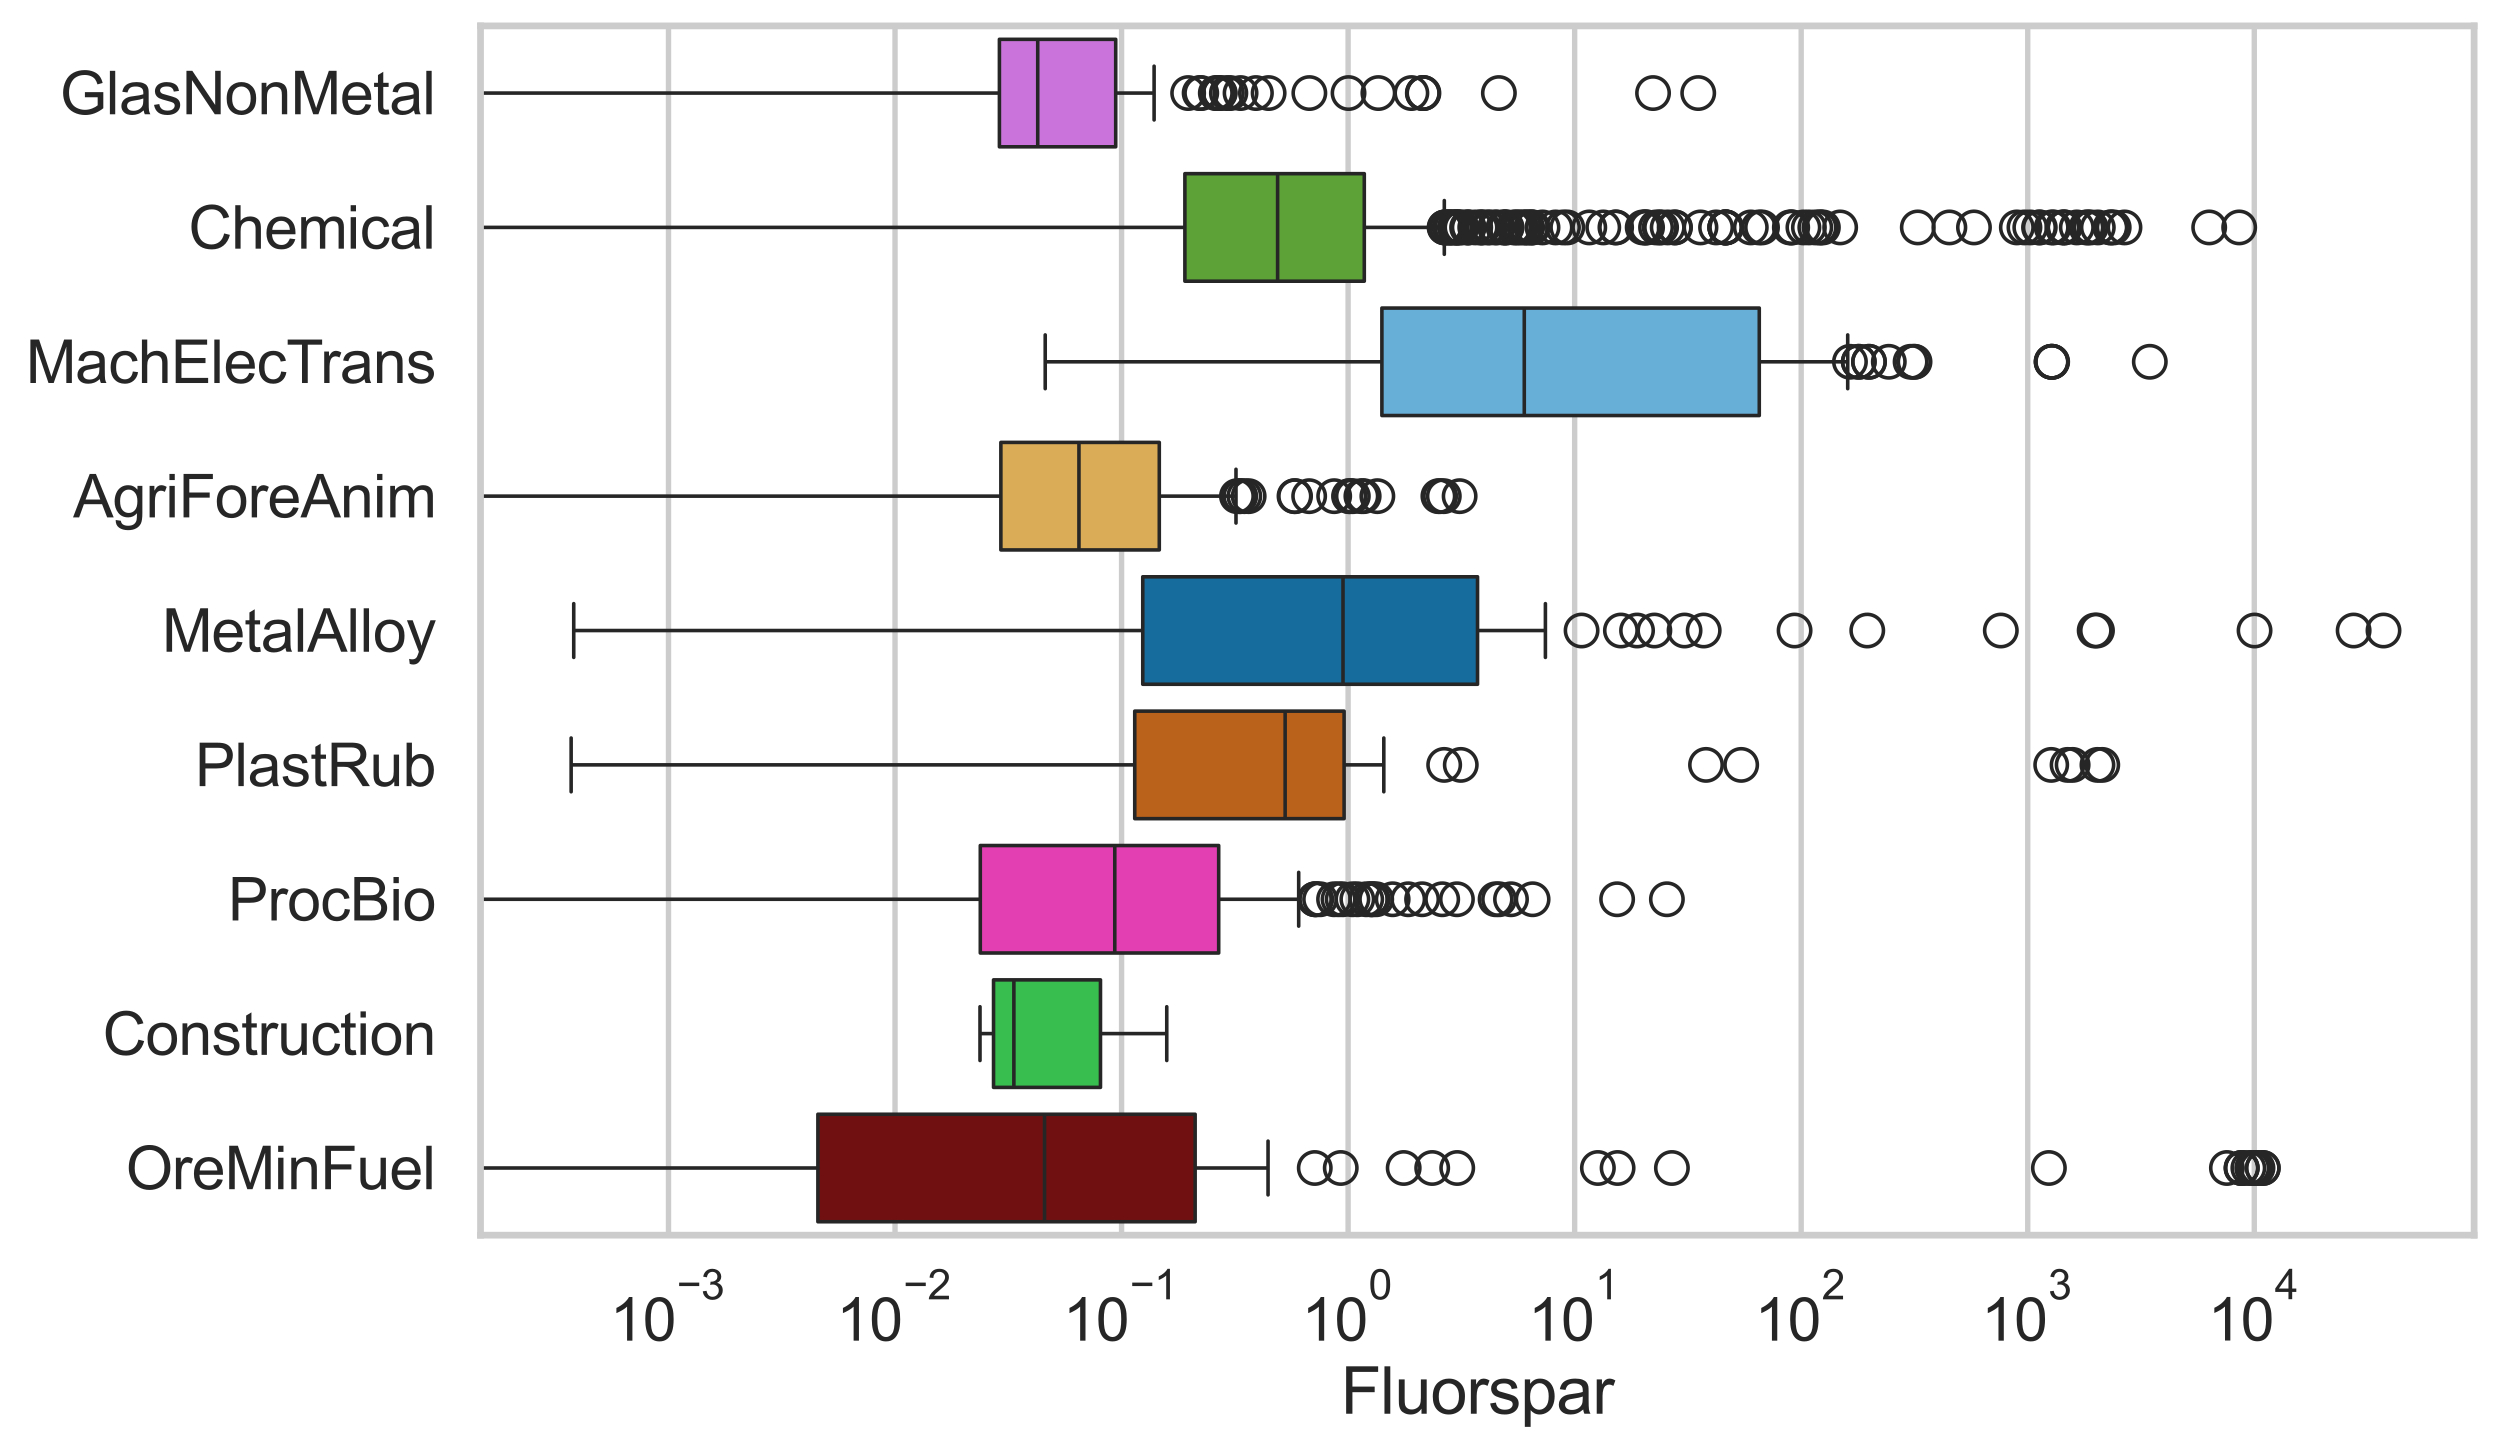 <?xml version="1.0" encoding="utf-8" standalone="no"?>
<!DOCTYPE svg PUBLIC "-//W3C//DTD SVG 1.1//EN"
  "http://www.w3.org/Graphics/SVG/1.1/DTD/svg11.dtd">
<svg xmlns:xlink="http://www.w3.org/1999/xlink" width="695.577pt" height="404.121pt" viewBox="0 0 695.577 404.121" xmlns="http://www.w3.org/2000/svg" version="1.1">
 <defs>
  <style type="text/css">*{stroke-linejoin: round; stroke-linecap: butt}</style>
 </defs>
 <g id="figure_1">
  <g id="patch_1">
   <path d="M 0 404.121 
L 695.577 404.121 
L 695.577 0 
L 0 0 
z
" style="fill: #ffffff"/>
  </g>
  <g id="axes_1">
   <g id="patch_2">
    <path d="M 133.697 343.665 
L 688.377 343.665 
L 688.377 7.2 
L 133.697 7.2 
z
" style="fill: #ffffff"/>
   </g>
   <g id="matplotlib.axis_1">
    <g id="xtick_1">
     <g id="line2d_1">
      <path d="M 185.996 343.665 
L 185.996 7.2 
" clip-path="url(#paa18fbabaf)" style="fill: none; stroke: #cccccc; stroke-width: 1.5; stroke-linecap: round"/>
     </g>
     <g id="text_1">
      <!-- $\mathdefault{10^{-3}}$ -->
      <g style="fill: #262626" transform="translate(169.661 373.18) scale(0.165 -0.165)">
       <defs>
        <path id="ArialMT-31" d="M 2384 0 
L 1822 0 
L 1822 3584 
Q 1619 3391 1289 3197 
Q 959 3003 697 2906 
L 697 3450 
Q 1169 3672 1522 3987 
Q 1875 4303 2022 4600 
L 2384 4600 
L 2384 0 
z
" transform="scale(0.016)"/>
        <path id="ArialMT-30" d="M 266 2259 
Q 266 3072 433 3567 
Q 600 4063 929 4331 
Q 1259 4600 1759 4600 
Q 2128 4600 2406 4451 
Q 2684 4303 2865 4023 
Q 3047 3744 3150 3342 
Q 3253 2941 3253 2259 
Q 3253 1453 3087 958 
Q 2922 463 2592 192 
Q 2263 -78 1759 -78 
Q 1097 -78 719 397 
Q 266 969 266 2259 
z
M 844 2259 
Q 844 1131 1108 757 
Q 1372 384 1759 384 
Q 2147 384 2411 759 
Q 2675 1134 2675 2259 
Q 2675 3391 2411 3762 
Q 2147 4134 1753 4134 
Q 1366 4134 1134 3806 
Q 844 3388 844 2259 
z
" transform="scale(0.016)"/>
        <path id="ArialMT-2212" d="M 3381 1997 
L 356 1997 
L 356 2522 
L 3381 2522 
L 3381 1997 
z
" transform="scale(0.016)"/>
        <path id="ArialMT-33" d="M 269 1209 
L 831 1284 
Q 928 806 1161 595 
Q 1394 384 1728 384 
Q 2125 384 2398 659 
Q 2672 934 2672 1341 
Q 2672 1728 2419 1979 
Q 2166 2231 1775 2231 
Q 1616 2231 1378 2169 
L 1441 2663 
Q 1497 2656 1531 2656 
Q 1891 2656 2178 2843 
Q 2466 3031 2466 3422 
Q 2466 3731 2256 3934 
Q 2047 4138 1716 4138 
Q 1388 4138 1169 3931 
Q 950 3725 888 3313 
L 325 3413 
Q 428 3978 793 4289 
Q 1159 4600 1703 4600 
Q 2078 4600 2393 4439 
Q 2709 4278 2876 4000 
Q 3044 3722 3044 3409 
Q 3044 3113 2884 2869 
Q 2725 2625 2413 2481 
Q 2819 2388 3044 2092 
Q 3269 1797 3269 1353 
Q 3269 753 2831 336 
Q 2394 -81 1725 -81 
Q 1122 -81 723 278 
Q 325 638 269 1209 
z
" transform="scale(0.016)"/>
       </defs>
       <use xlink:href="#ArialMT-31" transform="translate(0 0.994)"/>
       <use xlink:href="#ArialMT-30" transform="translate(55.615 0.994)"/>
       <use xlink:href="#ArialMT-2212" transform="translate(112.973 70.688) scale(0.7)"/>
       <use xlink:href="#ArialMT-33" transform="translate(153.852 70.688) scale(0.7)"/>
      </g>
     </g>
    </g>
    <g id="xtick_2">
     <g id="line2d_2">
      <path d="M 249.026 343.665 
L 249.026 7.2 
" clip-path="url(#paa18fbabaf)" style="fill: none; stroke: #cccccc; stroke-width: 1.5; stroke-linecap: round"/>
     </g>
     <g id="text_2">
      <!-- $\mathdefault{10^{-2}}$ -->
      <g style="fill: #262626" transform="translate(232.691 373.18) scale(0.165 -0.165)">
       <defs>
        <path id="ArialMT-32" d="M 3222 541 
L 3222 0 
L 194 0 
Q 188 203 259 391 
Q 375 700 629 1000 
Q 884 1300 1366 1694 
Q 2113 2306 2375 2664 
Q 2638 3022 2638 3341 
Q 2638 3675 2398 3904 
Q 2159 4134 1775 4134 
Q 1369 4134 1125 3890 
Q 881 3647 878 3216 
L 300 3275 
Q 359 3922 746 4261 
Q 1134 4600 1788 4600 
Q 2447 4600 2831 4234 
Q 3216 3869 3216 3328 
Q 3216 3053 3103 2787 
Q 2991 2522 2730 2228 
Q 2469 1934 1863 1422 
Q 1356 997 1212 845 
Q 1069 694 975 541 
L 3222 541 
z
" transform="scale(0.016)"/>
       </defs>
       <use xlink:href="#ArialMT-31" transform="translate(0 0.994)"/>
       <use xlink:href="#ArialMT-30" transform="translate(55.615 0.994)"/>
       <use xlink:href="#ArialMT-2212" transform="translate(112.973 70.688) scale(0.7)"/>
       <use xlink:href="#ArialMT-32" transform="translate(153.852 70.688) scale(0.7)"/>
      </g>
     </g>
    </g>
    <g id="xtick_3">
     <g id="line2d_3">
      <path d="M 312.056 343.665 
L 312.056 7.2 
" clip-path="url(#paa18fbabaf)" style="fill: none; stroke: #cccccc; stroke-width: 1.5; stroke-linecap: round"/>
     </g>
     <g id="text_3">
      <!-- $\mathdefault{10^{-1}}$ -->
      <g style="fill: #262626" transform="translate(295.721 373.18) scale(0.165 -0.165)">
       <use xlink:href="#ArialMT-31" transform="translate(0 0.994)"/>
       <use xlink:href="#ArialMT-30" transform="translate(55.615 0.994)"/>
       <use xlink:href="#ArialMT-2212" transform="translate(112.973 70.688) scale(0.7)"/>
       <use xlink:href="#ArialMT-31" transform="translate(153.852 70.688) scale(0.7)"/>
      </g>
     </g>
    </g>
    <g id="xtick_4">
     <g id="line2d_4">
      <path d="M 375.087 343.665 
L 375.087 7.2 
" clip-path="url(#paa18fbabaf)" style="fill: none; stroke: #cccccc; stroke-width: 1.5; stroke-linecap: round"/>
     </g>
     <g id="text_4">
      <!-- $\mathdefault{10^{0}}$ -->
      <g style="fill: #262626" transform="translate(362.134 373.18) scale(0.165 -0.165)">
       <use xlink:href="#ArialMT-31" transform="translate(0 0.994)"/>
       <use xlink:href="#ArialMT-30" transform="translate(55.615 0.994)"/>
       <use xlink:href="#ArialMT-30" transform="translate(112.973 70.688) scale(0.7)"/>
      </g>
     </g>
    </g>
    <g id="xtick_5">
     <g id="line2d_5">
      <path d="M 438.117 343.665 
L 438.117 7.2 
" clip-path="url(#paa18fbabaf)" style="fill: none; stroke: #cccccc; stroke-width: 1.5; stroke-linecap: round"/>
     </g>
     <g id="text_5">
      <!-- $\mathdefault{10^{1}}$ -->
      <g style="fill: #262626" transform="translate(425.165 373.18) scale(0.165 -0.165)">
       <use xlink:href="#ArialMT-31" transform="translate(0 0.994)"/>
       <use xlink:href="#ArialMT-30" transform="translate(55.615 0.994)"/>
       <use xlink:href="#ArialMT-31" transform="translate(112.973 70.688) scale(0.7)"/>
      </g>
     </g>
    </g>
    <g id="xtick_6">
     <g id="line2d_6">
      <path d="M 501.148 343.665 
L 501.148 7.2 
" clip-path="url(#paa18fbabaf)" style="fill: none; stroke: #cccccc; stroke-width: 1.5; stroke-linecap: round"/>
     </g>
     <g id="text_6">
      <!-- $\mathdefault{10^{2}}$ -->
      <g style="fill: #262626" transform="translate(488.195 373.18) scale(0.165 -0.165)">
       <use xlink:href="#ArialMT-31" transform="translate(0 0.994)"/>
       <use xlink:href="#ArialMT-30" transform="translate(55.615 0.994)"/>
       <use xlink:href="#ArialMT-32" transform="translate(112.973 70.688) scale(0.7)"/>
      </g>
     </g>
    </g>
    <g id="xtick_7">
     <g id="line2d_7">
      <path d="M 564.178 343.665 
L 564.178 7.2 
" clip-path="url(#paa18fbabaf)" style="fill: none; stroke: #cccccc; stroke-width: 1.5; stroke-linecap: round"/>
     </g>
     <g id="text_7">
      <!-- $\mathdefault{10^{3}}$ -->
      <g style="fill: #262626" transform="translate(551.226 373.18) scale(0.165 -0.165)">
       <use xlink:href="#ArialMT-31" transform="translate(0 0.994)"/>
       <use xlink:href="#ArialMT-30" transform="translate(55.615 0.994)"/>
       <use xlink:href="#ArialMT-33" transform="translate(112.973 70.688) scale(0.7)"/>
      </g>
     </g>
    </g>
    <g id="xtick_8">
     <g id="line2d_8">
      <path d="M 627.209 343.665 
L 627.209 7.2 
" clip-path="url(#paa18fbabaf)" style="fill: none; stroke: #cccccc; stroke-width: 1.5; stroke-linecap: round"/>
     </g>
     <g id="text_8">
      <!-- $\mathdefault{10^{4}}$ -->
      <g style="fill: #262626" transform="translate(614.256 373.015) scale(0.165 -0.165)">
       <defs>
        <path id="ArialMT-34" d="M 2069 0 
L 2069 1097 
L 81 1097 
L 81 1613 
L 2172 4581 
L 2631 4581 
L 2631 1613 
L 3250 1613 
L 3250 1097 
L 2631 1097 
L 2631 0 
L 2069 0 
z
M 2069 1613 
L 2069 3678 
L 634 1613 
L 2069 1613 
z
" transform="scale(0.016)"/>
       </defs>
       <use xlink:href="#ArialMT-31" transform="translate(0 0.202)"/>
       <use xlink:href="#ArialMT-30" transform="translate(55.615 0.202)"/>
       <use xlink:href="#ArialMT-34" transform="translate(112.973 69.895) scale(0.7)"/>
      </g>
     </g>
    </g>
    <g id="xtick_9"/>
    <g id="xtick_10"/>
    <g id="xtick_11"/>
    <g id="xtick_12"/>
    <g id="xtick_13"/>
    <g id="xtick_14"/>
    <g id="xtick_15"/>
    <g id="xtick_16"/>
    <g id="xtick_17"/>
    <g id="xtick_18"/>
    <g id="xtick_19"/>
    <g id="xtick_20"/>
    <g id="xtick_21"/>
    <g id="xtick_22"/>
    <g id="xtick_23"/>
    <g id="xtick_24"/>
    <g id="xtick_25"/>
    <g id="xtick_26"/>
    <g id="xtick_27"/>
    <g id="xtick_28"/>
    <g id="xtick_29"/>
    <g id="xtick_30"/>
    <g id="xtick_31"/>
    <g id="xtick_32"/>
    <g id="xtick_33"/>
    <g id="xtick_34"/>
    <g id="xtick_35"/>
    <g id="xtick_36"/>
    <g id="xtick_37"/>
    <g id="xtick_38"/>
    <g id="xtick_39"/>
    <g id="xtick_40"/>
    <g id="xtick_41"/>
    <g id="xtick_42"/>
    <g id="xtick_43"/>
    <g id="xtick_44"/>
    <g id="xtick_45"/>
    <g id="xtick_46"/>
    <g id="xtick_47"/>
    <g id="xtick_48"/>
    <g id="xtick_49"/>
    <g id="xtick_50"/>
    <g id="xtick_51"/>
    <g id="xtick_52"/>
    <g id="xtick_53"/>
    <g id="xtick_54"/>
    <g id="xtick_55"/>
    <g id="xtick_56"/>
    <g id="xtick_57"/>
    <g id="xtick_58"/>
    <g id="xtick_59"/>
    <g id="xtick_60"/>
    <g id="xtick_61"/>
    <g id="xtick_62"/>
    <g id="xtick_63"/>
    <g id="xtick_64"/>
    <g id="xtick_65"/>
    <g id="xtick_66"/>
    <g id="xtick_67"/>
    <g id="xtick_68"/>
    <g id="xtick_69"/>
    <g id="xtick_70"/>
    <g id="xtick_71"/>
    <g id="xtick_72"/>
    <g id="xtick_73"/>
    <g id="xtick_74"/>
    <g id="xtick_75"/>
    <g id="xtick_76"/>
    <g id="xtick_77"/>
    <g id="xtick_78"/>
    <g id="xtick_79"/>
    <g id="xtick_80"/>
    <g id="text_9">
     <!-- Fluorspar -->
     <g style="fill: #262626" transform="translate(373.027 393.344) scale(0.18 -0.18)">
      <defs>
       <path id="ArialMT-46" d="M 525 0 
L 525 4581 
L 3616 4581 
L 3616 4041 
L 1131 4041 
L 1131 2622 
L 3281 2622 
L 3281 2081 
L 1131 2081 
L 1131 0 
L 525 0 
z
" transform="scale(0.016)"/>
       <path id="ArialMT-6c" d="M 409 0 
L 409 4581 
L 972 4581 
L 972 0 
L 409 0 
z
" transform="scale(0.016)"/>
       <path id="ArialMT-75" d="M 2597 0 
L 2597 488 
Q 2209 -75 1544 -75 
Q 1250 -75 995 37 
Q 741 150 617 320 
Q 494 491 444 738 
Q 409 903 409 1263 
L 409 3319 
L 972 3319 
L 972 1478 
Q 972 1038 1006 884 
Q 1059 663 1231 536 
Q 1403 409 1656 409 
Q 1909 409 2131 539 
Q 2353 669 2445 892 
Q 2538 1116 2538 1541 
L 2538 3319 
L 3100 3319 
L 3100 0 
L 2597 0 
z
" transform="scale(0.016)"/>
       <path id="ArialMT-6f" d="M 213 1659 
Q 213 2581 725 3025 
Q 1153 3394 1769 3394 
Q 2453 3394 2887 2945 
Q 3322 2497 3322 1706 
Q 3322 1066 3130 698 
Q 2938 331 2570 128 
Q 2203 -75 1769 -75 
Q 1072 -75 642 372 
Q 213 819 213 1659 
z
M 791 1659 
Q 791 1022 1069 705 
Q 1347 388 1769 388 
Q 2188 388 2466 706 
Q 2744 1025 2744 1678 
Q 2744 2294 2464 2611 
Q 2184 2928 1769 2928 
Q 1347 2928 1069 2612 
Q 791 2297 791 1659 
z
" transform="scale(0.016)"/>
       <path id="ArialMT-72" d="M 416 0 
L 416 3319 
L 922 3319 
L 922 2816 
Q 1116 3169 1280 3281 
Q 1444 3394 1641 3394 
Q 1925 3394 2219 3213 
L 2025 2691 
Q 1819 2813 1613 2813 
Q 1428 2813 1281 2702 
Q 1134 2591 1072 2394 
Q 978 2094 978 1738 
L 978 0 
L 416 0 
z
" transform="scale(0.016)"/>
       <path id="ArialMT-73" d="M 197 991 
L 753 1078 
Q 800 744 1014 566 
Q 1228 388 1613 388 
Q 2000 388 2187 545 
Q 2375 703 2375 916 
Q 2375 1106 2209 1216 
Q 2094 1291 1634 1406 
Q 1016 1563 777 1677 
Q 538 1791 414 1992 
Q 291 2194 291 2438 
Q 291 2659 392 2848 
Q 494 3038 669 3163 
Q 800 3259 1026 3326 
Q 1253 3394 1513 3394 
Q 1903 3394 2198 3281 
Q 2494 3169 2634 2976 
Q 2775 2784 2828 2463 
L 2278 2388 
Q 2241 2644 2061 2787 
Q 1881 2931 1553 2931 
Q 1166 2931 1000 2803 
Q 834 2675 834 2503 
Q 834 2394 903 2306 
Q 972 2216 1119 2156 
Q 1203 2125 1616 2013 
Q 2213 1853 2448 1751 
Q 2684 1650 2818 1456 
Q 2953 1263 2953 975 
Q 2953 694 2789 445 
Q 2625 197 2315 61 
Q 2006 -75 1616 -75 
Q 969 -75 630 194 
Q 291 463 197 991 
z
" transform="scale(0.016)"/>
       <path id="ArialMT-70" d="M 422 -1272 
L 422 3319 
L 934 3319 
L 934 2888 
Q 1116 3141 1344 3267 
Q 1572 3394 1897 3394 
Q 2322 3394 2647 3175 
Q 2972 2956 3137 2557 
Q 3303 2159 3303 1684 
Q 3303 1175 3120 767 
Q 2938 359 2589 142 
Q 2241 -75 1856 -75 
Q 1575 -75 1351 44 
Q 1128 163 984 344 
L 984 -1272 
L 422 -1272 
z
M 931 1641 
Q 931 1000 1190 694 
Q 1450 388 1819 388 
Q 2194 388 2461 705 
Q 2728 1022 2728 1688 
Q 2728 2322 2467 2637 
Q 2206 2953 1844 2953 
Q 1484 2953 1207 2617 
Q 931 2281 931 1641 
z
" transform="scale(0.016)"/>
       <path id="ArialMT-61" d="M 2588 409 
Q 2275 144 1986 34 
Q 1697 -75 1366 -75 
Q 819 -75 525 192 
Q 231 459 231 875 
Q 231 1119 342 1320 
Q 453 1522 633 1644 
Q 813 1766 1038 1828 
Q 1203 1872 1538 1913 
Q 2219 1994 2541 2106 
Q 2544 2222 2544 2253 
Q 2544 2597 2384 2738 
Q 2169 2928 1744 2928 
Q 1347 2928 1158 2789 
Q 969 2650 878 2297 
L 328 2372 
Q 403 2725 575 2942 
Q 747 3159 1072 3276 
Q 1397 3394 1825 3394 
Q 2250 3394 2515 3294 
Q 2781 3194 2906 3042 
Q 3031 2891 3081 2659 
Q 3109 2516 3109 2141 
L 3109 1391 
Q 3109 606 3145 398 
Q 3181 191 3288 0 
L 2700 0 
Q 2613 175 2588 409 
z
M 2541 1666 
Q 2234 1541 1622 1453 
Q 1275 1403 1131 1340 
Q 988 1278 909 1158 
Q 831 1038 831 891 
Q 831 666 1001 516 
Q 1172 366 1500 366 
Q 1825 366 2078 508 
Q 2331 650 2450 897 
Q 2541 1088 2541 1459 
L 2541 1666 
z
" transform="scale(0.016)"/>
      </defs>
      <use xlink:href="#ArialMT-46"/>
      <use xlink:href="#ArialMT-6c" transform="translate(61.084 0)"/>
      <use xlink:href="#ArialMT-75" transform="translate(83.301 0)"/>
      <use xlink:href="#ArialMT-6f" transform="translate(138.916 0)"/>
      <use xlink:href="#ArialMT-72" transform="translate(194.531 0)"/>
      <use xlink:href="#ArialMT-73" transform="translate(227.832 0)"/>
      <use xlink:href="#ArialMT-70" transform="translate(277.832 0)"/>
      <use xlink:href="#ArialMT-61" transform="translate(333.447 0)"/>
      <use xlink:href="#ArialMT-72" transform="translate(389.062 0)"/>
     </g>
    </g>
   </g>
   <g id="matplotlib.axis_2">
    <g id="ytick_1">
     <g id="text_10">
      <!-- GlasNonMetal -->
      <g style="fill: #262626" transform="translate(16.659 31.798) scale(0.165 -0.165)">
       <defs>
        <path id="ArialMT-47" d="M 2638 1797 
L 2638 2334 
L 4578 2338 
L 4578 638 
Q 4131 281 3656 101 
Q 3181 -78 2681 -78 
Q 2006 -78 1454 211 
Q 903 500 622 1047 
Q 341 1594 341 2269 
Q 341 2938 620 3517 
Q 900 4097 1425 4378 
Q 1950 4659 2634 4659 
Q 3131 4659 3532 4498 
Q 3934 4338 4162 4050 
Q 4391 3763 4509 3300 
L 3963 3150 
Q 3859 3500 3706 3700 
Q 3553 3900 3268 4020 
Q 2984 4141 2638 4141 
Q 2222 4141 1919 4014 
Q 1616 3888 1430 3681 
Q 1244 3475 1141 3228 
Q 966 2803 966 2306 
Q 966 1694 1177 1281 
Q 1388 869 1791 669 
Q 2194 469 2647 469 
Q 3041 469 3416 620 
Q 3791 772 3984 944 
L 3984 1797 
L 2638 1797 
z
" transform="scale(0.016)"/>
        <path id="ArialMT-4e" d="M 488 0 
L 488 4581 
L 1109 4581 
L 3516 984 
L 3516 4581 
L 4097 4581 
L 4097 0 
L 3475 0 
L 1069 3600 
L 1069 0 
L 488 0 
z
" transform="scale(0.016)"/>
        <path id="ArialMT-6e" d="M 422 0 
L 422 3319 
L 928 3319 
L 928 2847 
Q 1294 3394 1984 3394 
Q 2284 3394 2536 3286 
Q 2788 3178 2913 3003 
Q 3038 2828 3088 2588 
Q 3119 2431 3119 2041 
L 3119 0 
L 2556 0 
L 2556 2019 
Q 2556 2363 2490 2533 
Q 2425 2703 2258 2804 
Q 2091 2906 1866 2906 
Q 1506 2906 1245 2678 
Q 984 2450 984 1813 
L 984 0 
L 422 0 
z
" transform="scale(0.016)"/>
        <path id="ArialMT-4d" d="M 475 0 
L 475 4581 
L 1388 4581 
L 2472 1338 
Q 2622 884 2691 659 
Q 2769 909 2934 1394 
L 4031 4581 
L 4847 4581 
L 4847 0 
L 4263 0 
L 4263 3834 
L 2931 0 
L 2384 0 
L 1059 3900 
L 1059 0 
L 475 0 
z
" transform="scale(0.016)"/>
        <path id="ArialMT-65" d="M 2694 1069 
L 3275 997 
Q 3138 488 2766 206 
Q 2394 -75 1816 -75 
Q 1088 -75 661 373 
Q 234 822 234 1631 
Q 234 2469 665 2931 
Q 1097 3394 1784 3394 
Q 2450 3394 2872 2941 
Q 3294 2488 3294 1666 
Q 3294 1616 3291 1516 
L 816 1516 
Q 847 969 1125 678 
Q 1403 388 1819 388 
Q 2128 388 2347 550 
Q 2566 713 2694 1069 
z
M 847 1978 
L 2700 1978 
Q 2663 2397 2488 2606 
Q 2219 2931 1791 2931 
Q 1403 2931 1139 2672 
Q 875 2413 847 1978 
z
" transform="scale(0.016)"/>
        <path id="ArialMT-74" d="M 1650 503 
L 1731 6 
Q 1494 -44 1306 -44 
Q 1000 -44 831 53 
Q 663 150 594 308 
Q 525 466 525 972 
L 525 2881 
L 113 2881 
L 113 3319 
L 525 3319 
L 525 4141 
L 1084 4478 
L 1084 3319 
L 1650 3319 
L 1650 2881 
L 1084 2881 
L 1084 941 
Q 1084 700 1114 631 
Q 1144 563 1211 522 
Q 1278 481 1403 481 
Q 1497 481 1650 503 
z
" transform="scale(0.016)"/>
       </defs>
       <use xlink:href="#ArialMT-47"/>
       <use xlink:href="#ArialMT-6c" transform="translate(77.783 0)"/>
       <use xlink:href="#ArialMT-61" transform="translate(100 0)"/>
       <use xlink:href="#ArialMT-73" transform="translate(155.615 0)"/>
       <use xlink:href="#ArialMT-4e" transform="translate(205.615 0)"/>
       <use xlink:href="#ArialMT-6f" transform="translate(277.832 0)"/>
       <use xlink:href="#ArialMT-6e" transform="translate(333.447 0)"/>
       <use xlink:href="#ArialMT-4d" transform="translate(389.062 0)"/>
       <use xlink:href="#ArialMT-65" transform="translate(472.363 0)"/>
       <use xlink:href="#ArialMT-74" transform="translate(527.979 0)"/>
       <use xlink:href="#ArialMT-61" transform="translate(555.762 0)"/>
       <use xlink:href="#ArialMT-6c" transform="translate(611.377 0)"/>
      </g>
     </g>
    </g>
    <g id="ytick_2">
     <g id="text_11">
      <!-- Chemical -->
      <g style="fill: #262626" transform="translate(52.428 69.183) scale(0.165 -0.165)">
       <defs>
        <path id="ArialMT-43" d="M 3763 1606 
L 4369 1453 
Q 4178 706 3683 314 
Q 3188 -78 2472 -78 
Q 1731 -78 1267 223 
Q 803 525 561 1097 
Q 319 1669 319 2325 
Q 319 3041 592 3573 
Q 866 4106 1370 4382 
Q 1875 4659 2481 4659 
Q 3169 4659 3637 4309 
Q 4106 3959 4291 3325 
L 3694 3184 
Q 3534 3684 3231 3912 
Q 2928 4141 2469 4141 
Q 1941 4141 1586 3887 
Q 1231 3634 1087 3207 
Q 944 2781 944 2328 
Q 944 1744 1114 1308 
Q 1284 872 1643 656 
Q 2003 441 2422 441 
Q 2931 441 3284 734 
Q 3638 1028 3763 1606 
z
" transform="scale(0.016)"/>
        <path id="ArialMT-68" d="M 422 0 
L 422 4581 
L 984 4581 
L 984 2938 
Q 1378 3394 1978 3394 
Q 2347 3394 2619 3248 
Q 2891 3103 3008 2847 
Q 3125 2591 3125 2103 
L 3125 0 
L 2563 0 
L 2563 2103 
Q 2563 2525 2380 2717 
Q 2197 2909 1863 2909 
Q 1613 2909 1392 2779 
Q 1172 2650 1078 2428 
Q 984 2206 984 1816 
L 984 0 
L 422 0 
z
" transform="scale(0.016)"/>
        <path id="ArialMT-6d" d="M 422 0 
L 422 3319 
L 925 3319 
L 925 2853 
Q 1081 3097 1340 3245 
Q 1600 3394 1931 3394 
Q 2300 3394 2536 3241 
Q 2772 3088 2869 2813 
Q 3263 3394 3894 3394 
Q 4388 3394 4653 3120 
Q 4919 2847 4919 2278 
L 4919 0 
L 4359 0 
L 4359 2091 
Q 4359 2428 4304 2576 
Q 4250 2725 4106 2815 
Q 3963 2906 3769 2906 
Q 3419 2906 3187 2673 
Q 2956 2441 2956 1928 
L 2956 0 
L 2394 0 
L 2394 2156 
Q 2394 2531 2256 2718 
Q 2119 2906 1806 2906 
Q 1569 2906 1367 2781 
Q 1166 2656 1075 2415 
Q 984 2175 984 1722 
L 984 0 
L 422 0 
z
" transform="scale(0.016)"/>
        <path id="ArialMT-69" d="M 425 3934 
L 425 4581 
L 988 4581 
L 988 3934 
L 425 3934 
z
M 425 0 
L 425 3319 
L 988 3319 
L 988 0 
L 425 0 
z
" transform="scale(0.016)"/>
        <path id="ArialMT-63" d="M 2588 1216 
L 3141 1144 
Q 3050 572 2676 248 
Q 2303 -75 1759 -75 
Q 1078 -75 664 370 
Q 250 816 250 1647 
Q 250 2184 428 2587 
Q 606 2991 970 3192 
Q 1334 3394 1763 3394 
Q 2303 3394 2647 3120 
Q 2991 2847 3088 2344 
L 2541 2259 
Q 2463 2594 2264 2762 
Q 2066 2931 1784 2931 
Q 1359 2931 1093 2626 
Q 828 2322 828 1663 
Q 828 994 1084 691 
Q 1341 388 1753 388 
Q 2084 388 2306 591 
Q 2528 794 2588 1216 
z
" transform="scale(0.016)"/>
       </defs>
       <use xlink:href="#ArialMT-43"/>
       <use xlink:href="#ArialMT-68" transform="translate(72.217 0)"/>
       <use xlink:href="#ArialMT-65" transform="translate(127.832 0)"/>
       <use xlink:href="#ArialMT-6d" transform="translate(183.447 0)"/>
       <use xlink:href="#ArialMT-69" transform="translate(266.748 0)"/>
       <use xlink:href="#ArialMT-63" transform="translate(288.965 0)"/>
       <use xlink:href="#ArialMT-61" transform="translate(338.965 0)"/>
       <use xlink:href="#ArialMT-6c" transform="translate(394.58 0)"/>
      </g>
     </g>
    </g>
    <g id="ytick_3">
     <g id="text_12">
      <!-- MachElecTrans -->
      <g style="fill: #262626" transform="translate(7.2 106.568) scale(0.165 -0.165)">
       <defs>
        <path id="ArialMT-45" d="M 506 0 
L 506 4581 
L 3819 4581 
L 3819 4041 
L 1113 4041 
L 1113 2638 
L 3647 2638 
L 3647 2100 
L 1113 2100 
L 1113 541 
L 3925 541 
L 3925 0 
L 506 0 
z
" transform="scale(0.016)"/>
        <path id="ArialMT-54" d="M 1659 0 
L 1659 4041 
L 150 4041 
L 150 4581 
L 3781 4581 
L 3781 4041 
L 2266 4041 
L 2266 0 
L 1659 0 
z
" transform="scale(0.016)"/>
       </defs>
       <use xlink:href="#ArialMT-4d"/>
       <use xlink:href="#ArialMT-61" transform="translate(83.301 0)"/>
       <use xlink:href="#ArialMT-63" transform="translate(138.916 0)"/>
       <use xlink:href="#ArialMT-68" transform="translate(188.916 0)"/>
       <use xlink:href="#ArialMT-45" transform="translate(244.531 0)"/>
       <use xlink:href="#ArialMT-6c" transform="translate(311.23 0)"/>
       <use xlink:href="#ArialMT-65" transform="translate(333.447 0)"/>
       <use xlink:href="#ArialMT-63" transform="translate(389.062 0)"/>
       <use xlink:href="#ArialMT-54" transform="translate(439.062 0)"/>
       <use xlink:href="#ArialMT-72" transform="translate(496.396 0)"/>
       <use xlink:href="#ArialMT-61" transform="translate(529.697 0)"/>
       <use xlink:href="#ArialMT-6e" transform="translate(585.312 0)"/>
       <use xlink:href="#ArialMT-73" transform="translate(640.928 0)"/>
      </g>
     </g>
    </g>
    <g id="ytick_4">
     <g id="text_13">
      <!-- AgriForeAnim -->
      <g style="fill: #262626" transform="translate(20.341 143.953) scale(0.165 -0.165)">
       <defs>
        <path id="ArialMT-41" d="M -9 0 
L 1750 4581 
L 2403 4581 
L 4278 0 
L 3588 0 
L 3053 1388 
L 1138 1388 
L 634 0 
L -9 0 
z
M 1313 1881 
L 2866 1881 
L 2388 3150 
Q 2169 3728 2063 4100 
Q 1975 3659 1816 3225 
L 1313 1881 
z
" transform="scale(0.016)"/>
        <path id="ArialMT-67" d="M 319 -275 
L 866 -356 
Q 900 -609 1056 -725 
Q 1266 -881 1628 -881 
Q 2019 -881 2231 -725 
Q 2444 -569 2519 -288 
Q 2563 -116 2559 434 
Q 2191 0 1641 0 
Q 956 0 581 494 
Q 206 988 206 1678 
Q 206 2153 378 2554 
Q 550 2956 876 3175 
Q 1203 3394 1644 3394 
Q 2231 3394 2613 2919 
L 2613 3319 
L 3131 3319 
L 3131 450 
Q 3131 -325 2973 -648 
Q 2816 -972 2473 -1159 
Q 2131 -1347 1631 -1347 
Q 1038 -1347 672 -1080 
Q 306 -813 319 -275 
z
M 784 1719 
Q 784 1066 1043 766 
Q 1303 466 1694 466 
Q 2081 466 2343 764 
Q 2606 1063 2606 1700 
Q 2606 2309 2336 2618 
Q 2066 2928 1684 2928 
Q 1309 2928 1046 2623 
Q 784 2319 784 1719 
z
" transform="scale(0.016)"/>
       </defs>
       <use xlink:href="#ArialMT-41"/>
       <use xlink:href="#ArialMT-67" transform="translate(66.699 0)"/>
       <use xlink:href="#ArialMT-72" transform="translate(122.314 0)"/>
       <use xlink:href="#ArialMT-69" transform="translate(155.615 0)"/>
       <use xlink:href="#ArialMT-46" transform="translate(177.832 0)"/>
       <use xlink:href="#ArialMT-6f" transform="translate(238.916 0)"/>
       <use xlink:href="#ArialMT-72" transform="translate(294.531 0)"/>
       <use xlink:href="#ArialMT-65" transform="translate(327.832 0)"/>
       <use xlink:href="#ArialMT-41" transform="translate(383.447 0)"/>
       <use xlink:href="#ArialMT-6e" transform="translate(450.146 0)"/>
       <use xlink:href="#ArialMT-69" transform="translate(505.762 0)"/>
       <use xlink:href="#ArialMT-6d" transform="translate(527.979 0)"/>
      </g>
     </g>
    </g>
    <g id="ytick_5">
     <g id="text_14">
      <!-- MetalAlloy -->
      <g style="fill: #262626" transform="translate(45.088 181.337) scale(0.165 -0.165)">
       <defs>
        <path id="ArialMT-79" d="M 397 -1278 
L 334 -750 
Q 519 -800 656 -800 
Q 844 -800 956 -737 
Q 1069 -675 1141 -563 
Q 1194 -478 1313 -144 
Q 1328 -97 1363 -6 
L 103 3319 
L 709 3319 
L 1400 1397 
Q 1534 1031 1641 628 
Q 1738 1016 1872 1384 
L 2581 3319 
L 3144 3319 
L 1881 -56 
Q 1678 -603 1566 -809 
Q 1416 -1088 1222 -1217 
Q 1028 -1347 759 -1347 
Q 597 -1347 397 -1278 
z
" transform="scale(0.016)"/>
       </defs>
       <use xlink:href="#ArialMT-4d"/>
       <use xlink:href="#ArialMT-65" transform="translate(83.301 0)"/>
       <use xlink:href="#ArialMT-74" transform="translate(138.916 0)"/>
       <use xlink:href="#ArialMT-61" transform="translate(166.699 0)"/>
       <use xlink:href="#ArialMT-6c" transform="translate(222.314 0)"/>
       <use xlink:href="#ArialMT-41" transform="translate(244.531 0)"/>
       <use xlink:href="#ArialMT-6c" transform="translate(311.23 0)"/>
       <use xlink:href="#ArialMT-6c" transform="translate(333.447 0)"/>
       <use xlink:href="#ArialMT-6f" transform="translate(355.664 0)"/>
       <use xlink:href="#ArialMT-79" transform="translate(411.279 0)"/>
      </g>
     </g>
    </g>
    <g id="ytick_6">
     <g id="text_15">
      <!-- PlastRub -->
      <g style="fill: #262626" transform="translate(54.248 218.722) scale(0.165 -0.165)">
       <defs>
        <path id="ArialMT-50" d="M 494 0 
L 494 4581 
L 2222 4581 
Q 2678 4581 2919 4538 
Q 3256 4481 3484 4323 
Q 3713 4166 3852 3881 
Q 3991 3597 3991 3256 
Q 3991 2672 3619 2267 
Q 3247 1863 2275 1863 
L 1100 1863 
L 1100 0 
L 494 0 
z
M 1100 2403 
L 2284 2403 
Q 2872 2403 3119 2622 
Q 3366 2841 3366 3238 
Q 3366 3525 3220 3729 
Q 3075 3934 2838 4000 
Q 2684 4041 2272 4041 
L 1100 4041 
L 1100 2403 
z
" transform="scale(0.016)"/>
        <path id="ArialMT-52" d="M 503 0 
L 503 4581 
L 2534 4581 
Q 3147 4581 3465 4457 
Q 3784 4334 3975 4021 
Q 4166 3709 4166 3331 
Q 4166 2844 3850 2509 
Q 3534 2175 2875 2084 
Q 3116 1969 3241 1856 
Q 3506 1613 3744 1247 
L 4541 0 
L 3778 0 
L 3172 953 
Q 2906 1366 2734 1584 
Q 2563 1803 2427 1890 
Q 2291 1978 2150 2013 
Q 2047 2034 1813 2034 
L 1109 2034 
L 1109 0 
L 503 0 
z
M 1109 2559 
L 2413 2559 
Q 2828 2559 3062 2645 
Q 3297 2731 3419 2920 
Q 3541 3109 3541 3331 
Q 3541 3656 3305 3865 
Q 3069 4075 2559 4075 
L 1109 4075 
L 1109 2559 
z
" transform="scale(0.016)"/>
        <path id="ArialMT-62" d="M 941 0 
L 419 0 
L 419 4581 
L 981 4581 
L 981 2947 
Q 1338 3394 1891 3394 
Q 2197 3394 2470 3270 
Q 2744 3147 2920 2923 
Q 3097 2700 3197 2384 
Q 3297 2069 3297 1709 
Q 3297 856 2875 390 
Q 2453 -75 1863 -75 
Q 1275 -75 941 416 
L 941 0 
z
M 934 1684 
Q 934 1088 1097 822 
Q 1363 388 1816 388 
Q 2184 388 2453 708 
Q 2722 1028 2722 1663 
Q 2722 2313 2464 2622 
Q 2206 2931 1841 2931 
Q 1472 2931 1203 2611 
Q 934 2291 934 1684 
z
" transform="scale(0.016)"/>
       </defs>
       <use xlink:href="#ArialMT-50"/>
       <use xlink:href="#ArialMT-6c" transform="translate(66.699 0)"/>
       <use xlink:href="#ArialMT-61" transform="translate(88.916 0)"/>
       <use xlink:href="#ArialMT-73" transform="translate(144.531 0)"/>
       <use xlink:href="#ArialMT-74" transform="translate(194.531 0)"/>
       <use xlink:href="#ArialMT-52" transform="translate(222.314 0)"/>
       <use xlink:href="#ArialMT-75" transform="translate(294.531 0)"/>
       <use xlink:href="#ArialMT-62" transform="translate(350.146 0)"/>
      </g>
     </g>
    </g>
    <g id="ytick_7">
     <g id="text_16">
      <!-- ProcBio -->
      <g style="fill: #262626" transform="translate(63.424 256.107) scale(0.165 -0.165)">
       <defs>
        <path id="ArialMT-42" d="M 469 0 
L 469 4581 
L 2188 4581 
Q 2713 4581 3030 4442 
Q 3347 4303 3526 4014 
Q 3706 3725 3706 3409 
Q 3706 3116 3547 2856 
Q 3388 2597 3066 2438 
Q 3481 2316 3704 2022 
Q 3928 1728 3928 1328 
Q 3928 1006 3792 729 
Q 3656 453 3456 303 
Q 3256 153 2954 76 
Q 2653 0 2216 0 
L 469 0 
z
M 1075 2656 
L 2066 2656 
Q 2469 2656 2644 2709 
Q 2875 2778 2992 2937 
Q 3109 3097 3109 3338 
Q 3109 3566 3000 3739 
Q 2891 3913 2687 3977 
Q 2484 4041 1991 4041 
L 1075 4041 
L 1075 2656 
z
M 1075 541 
L 2216 541 
Q 2509 541 2628 563 
Q 2838 600 2978 687 
Q 3119 775 3209 942 
Q 3300 1109 3300 1328 
Q 3300 1584 3169 1773 
Q 3038 1963 2805 2039 
Q 2572 2116 2134 2116 
L 1075 2116 
L 1075 541 
z
" transform="scale(0.016)"/>
       </defs>
       <use xlink:href="#ArialMT-50"/>
       <use xlink:href="#ArialMT-72" transform="translate(66.699 0)"/>
       <use xlink:href="#ArialMT-6f" transform="translate(100 0)"/>
       <use xlink:href="#ArialMT-63" transform="translate(155.615 0)"/>
       <use xlink:href="#ArialMT-42" transform="translate(205.615 0)"/>
       <use xlink:href="#ArialMT-69" transform="translate(272.314 0)"/>
       <use xlink:href="#ArialMT-6f" transform="translate(294.531 0)"/>
      </g>
     </g>
    </g>
    <g id="ytick_8">
     <g id="text_17">
      <!-- Construction -->
      <g style="fill: #262626" transform="translate(28.575 293.492) scale(0.165 -0.165)">
       <use xlink:href="#ArialMT-43"/>
       <use xlink:href="#ArialMT-6f" transform="translate(72.217 0)"/>
       <use xlink:href="#ArialMT-6e" transform="translate(127.832 0)"/>
       <use xlink:href="#ArialMT-73" transform="translate(183.447 0)"/>
       <use xlink:href="#ArialMT-74" transform="translate(233.447 0)"/>
       <use xlink:href="#ArialMT-72" transform="translate(261.23 0)"/>
       <use xlink:href="#ArialMT-75" transform="translate(294.531 0)"/>
       <use xlink:href="#ArialMT-63" transform="translate(350.146 0)"/>
       <use xlink:href="#ArialMT-74" transform="translate(400.146 0)"/>
       <use xlink:href="#ArialMT-69" transform="translate(427.93 0)"/>
       <use xlink:href="#ArialMT-6f" transform="translate(450.146 0)"/>
       <use xlink:href="#ArialMT-6e" transform="translate(505.762 0)"/>
      </g>
     </g>
    </g>
    <g id="ytick_9">
     <g id="text_18">
      <!-- OreMinFuel -->
      <g style="fill: #262626" transform="translate(35.013 330.877) scale(0.165 -0.165)">
       <defs>
        <path id="ArialMT-4f" d="M 309 2231 
Q 309 3372 921 4017 
Q 1534 4663 2503 4663 
Q 3138 4663 3647 4359 
Q 4156 4056 4423 3514 
Q 4691 2972 4691 2284 
Q 4691 1588 4409 1038 
Q 4128 488 3612 205 
Q 3097 -78 2500 -78 
Q 1853 -78 1343 234 
Q 834 547 571 1087 
Q 309 1628 309 2231 
z
M 934 2222 
Q 934 1394 1379 917 
Q 1825 441 2497 441 
Q 3181 441 3623 922 
Q 4066 1403 4066 2288 
Q 4066 2847 3877 3264 
Q 3688 3681 3323 3911 
Q 2959 4141 2506 4141 
Q 1863 4141 1398 3698 
Q 934 3256 934 2222 
z
" transform="scale(0.016)"/>
       </defs>
       <use xlink:href="#ArialMT-4f"/>
       <use xlink:href="#ArialMT-72" transform="translate(77.783 0)"/>
       <use xlink:href="#ArialMT-65" transform="translate(111.084 0)"/>
       <use xlink:href="#ArialMT-4d" transform="translate(166.699 0)"/>
       <use xlink:href="#ArialMT-69" transform="translate(250 0)"/>
       <use xlink:href="#ArialMT-6e" transform="translate(272.217 0)"/>
       <use xlink:href="#ArialMT-46" transform="translate(327.832 0)"/>
       <use xlink:href="#ArialMT-75" transform="translate(388.916 0)"/>
       <use xlink:href="#ArialMT-65" transform="translate(444.531 0)"/>
       <use xlink:href="#ArialMT-6c" transform="translate(500.146 0)"/>
      </g>
     </g>
    </g>
   </g>
   <g id="patch_3">
    <path d="M 278.067 10.938 
L 278.067 40.846 
L 310.423 40.846 
L 310.423 10.938 
L 278.067 10.938 
z
" clip-path="url(#paa18fbabaf)" style="fill: #ca74db; stroke: #262626; stroke-linejoin: miter"/>
   </g>
   <g id="line2d_9">
    <path d="M 278.067 25.892 
L -1 25.892 
" clip-path="url(#paa18fbabaf)" style="fill: none; stroke: #262626"/>
   </g>
   <g id="line2d_10">
    <path d="M 310.423 25.892 
L 321.108 25.892 
" clip-path="url(#paa18fbabaf)" style="fill: none; stroke: #262626"/>
   </g>
   <g id="line2d_11">
    <path clip-path="url(#paa18fbabaf)" style="fill: none; stroke: #262626; stroke-linecap: round"/>
   </g>
   <g id="line2d_12">
    <path d="M 321.108 18.415 
L 321.108 33.369 
" clip-path="url(#paa18fbabaf)" style="fill: none; stroke: #262626; stroke-linecap: round"/>
   </g>
   <g id="line2d_13">
    <defs>
     <path id="m82fd5063f7" d="M 0 4.5 
C 1.193 4.5 2.338 4.026 3.182 3.182 
C 4.026 2.338 4.5 1.193 4.5 0 
C 4.5 -1.193 4.026 -2.338 3.182 -3.182 
C 2.338 -4.026 1.193 -4.5 0 -4.5 
C -1.193 -4.5 -2.338 -4.026 -3.182 -3.182 
C -4.026 -2.338 -4.5 -1.193 -4.5 0 
C -4.5 1.193 -4.026 2.338 -3.182 3.182 
C -2.338 4.026 -1.193 4.5 0 4.5 
z
" style="stroke: #262626"/>
    </defs>
    <g clip-path="url(#paa18fbabaf)">
     <use xlink:href="#m82fd5063f7" x="375.204" y="25.892" style="fill-opacity: 0; stroke: #262626"/>
     <use xlink:href="#m82fd5063f7" x="417.034" y="25.892" style="fill-opacity: 0; stroke: #262626"/>
     <use xlink:href="#m82fd5063f7" x="345.162" y="25.892" style="fill-opacity: 0; stroke: #262626"/>
     <use xlink:href="#m82fd5063f7" x="334.225" y="25.892" style="fill-opacity: 0; stroke: #262626"/>
     <use xlink:href="#m82fd5063f7" x="459.929" y="25.892" style="fill-opacity: 0; stroke: #262626"/>
     <use xlink:href="#m82fd5063f7" x="330.58" y="25.892" style="fill-opacity: 0; stroke: #262626"/>
     <use xlink:href="#m82fd5063f7" x="339.261" y="25.892" style="fill-opacity: 0; stroke: #262626"/>
     <use xlink:href="#m82fd5063f7" x="338.631" y="25.892" style="fill-opacity: 0; stroke: #262626"/>
     <use xlink:href="#m82fd5063f7" x="339.376" y="25.892" style="fill-opacity: 0; stroke: #262626"/>
     <use xlink:href="#m82fd5063f7" x="338.276" y="25.892" style="fill-opacity: 0; stroke: #262626"/>
     <use xlink:href="#m82fd5063f7" x="341.356" y="25.892" style="fill-opacity: 0; stroke: #262626"/>
     <use xlink:href="#m82fd5063f7" x="333.777" y="25.892" style="fill-opacity: 0; stroke: #262626"/>
     <use xlink:href="#m82fd5063f7" x="364.305" y="25.892" style="fill-opacity: 0; stroke: #262626"/>
     <use xlink:href="#m82fd5063f7" x="349.437" y="25.892" style="fill-opacity: 0; stroke: #262626"/>
     <use xlink:href="#m82fd5063f7" x="383.508" y="25.892" style="fill-opacity: 0; stroke: #262626"/>
     <use xlink:href="#m82fd5063f7" x="395.934" y="25.892" style="fill-opacity: 0; stroke: #262626"/>
     <use xlink:href="#m82fd5063f7" x="392.691" y="25.892" style="fill-opacity: 0; stroke: #262626"/>
     <use xlink:href="#m82fd5063f7" x="396.043" y="25.892" style="fill-opacity: 0; stroke: #262626"/>
     <use xlink:href="#m82fd5063f7" x="342.322" y="25.892" style="fill-opacity: 0; stroke: #262626"/>
     <use xlink:href="#m82fd5063f7" x="472.5" y="25.892" style="fill-opacity: 0; stroke: #262626"/>
     <use xlink:href="#m82fd5063f7" x="395.875" y="25.892" style="fill-opacity: 0; stroke: #262626"/>
     <use xlink:href="#m82fd5063f7" x="352.97" y="25.892" style="fill-opacity: 0; stroke: #262626"/>
    </g>
   </g>
   <g id="patch_4">
    <path d="M 329.671 48.323 
L 329.671 78.231 
L 379.589 78.231 
L 379.589 48.323 
L 329.671 48.323 
z
" clip-path="url(#paa18fbabaf)" style="fill: #5ca236; stroke: #262626; stroke-linejoin: miter"/>
   </g>
   <g id="line2d_14">
    <path d="M 329.671 63.277 
L -1 63.277 
" clip-path="url(#paa18fbabaf)" style="fill: none; stroke: #262626"/>
   </g>
   <g id="line2d_15">
    <path d="M 379.589 63.277 
L 401.851 63.277 
" clip-path="url(#paa18fbabaf)" style="fill: none; stroke: #262626"/>
   </g>
   <g id="line2d_16">
    <path clip-path="url(#paa18fbabaf)" style="fill: none; stroke: #262626; stroke-linecap: round"/>
   </g>
   <g id="line2d_17">
    <path d="M 401.851 55.8 
L 401.851 70.754 
" clip-path="url(#paa18fbabaf)" style="fill: none; stroke: #262626; stroke-linecap: round"/>
   </g>
   <g id="line2d_18">
    <g clip-path="url(#paa18fbabaf)">
     <use xlink:href="#m82fd5063f7" x="404.786" y="63.277" style="fill-opacity: 0; stroke: #262626"/>
     <use xlink:href="#m82fd5063f7" x="505.073" y="63.277" style="fill-opacity: 0; stroke: #262626"/>
     <use xlink:href="#m82fd5063f7" x="418.44" y="63.277" style="fill-opacity: 0; stroke: #262626"/>
     <use xlink:href="#m82fd5063f7" x="489.373" y="63.277" style="fill-opacity: 0; stroke: #262626"/>
     <use xlink:href="#m82fd5063f7" x="424.732" y="63.277" style="fill-opacity: 0; stroke: #262626"/>
     <use xlink:href="#m82fd5063f7" x="432.794" y="63.277" style="fill-opacity: 0; stroke: #262626"/>
     <use xlink:href="#m82fd5063f7" x="574.389" y="63.277" style="fill-opacity: 0; stroke: #262626"/>
     <use xlink:href="#m82fd5063f7" x="403.328" y="63.277" style="fill-opacity: 0; stroke: #262626"/>
     <use xlink:href="#m82fd5063f7" x="418.34" y="63.277" style="fill-opacity: 0; stroke: #262626"/>
     <use xlink:href="#m82fd5063f7" x="446.072" y="63.277" style="fill-opacity: 0; stroke: #262626"/>
     <use xlink:href="#m82fd5063f7" x="587.268" y="63.277" style="fill-opacity: 0; stroke: #262626"/>
     <use xlink:href="#m82fd5063f7" x="561.146" y="63.277" style="fill-opacity: 0; stroke: #262626"/>
     <use xlink:href="#m82fd5063f7" x="490.247" y="63.277" style="fill-opacity: 0; stroke: #262626"/>
     <use xlink:href="#m82fd5063f7" x="477.46" y="63.277" style="fill-opacity: 0; stroke: #262626"/>
     <use xlink:href="#m82fd5063f7" x="507.182" y="63.277" style="fill-opacity: 0; stroke: #262626"/>
     <use xlink:href="#m82fd5063f7" x="466.046" y="63.277" style="fill-opacity: 0; stroke: #262626"/>
     <use xlink:href="#m82fd5063f7" x="426.038" y="63.277" style="fill-opacity: 0; stroke: #262626"/>
     <use xlink:href="#m82fd5063f7" x="402.493" y="63.277" style="fill-opacity: 0; stroke: #262626"/>
     <use xlink:href="#m82fd5063f7" x="401.931" y="63.277" style="fill-opacity: 0; stroke: #262626"/>
     <use xlink:href="#m82fd5063f7" x="426.103" y="63.277" style="fill-opacity: 0; stroke: #262626"/>
     <use xlink:href="#m82fd5063f7" x="480.049" y="63.277" style="fill-opacity: 0; stroke: #262626"/>
     <use xlink:href="#m82fd5063f7" x="506.253" y="63.277" style="fill-opacity: 0; stroke: #262626"/>
     <use xlink:href="#m82fd5063f7" x="480.294" y="63.277" style="fill-opacity: 0; stroke: #262626"/>
     <use xlink:href="#m82fd5063f7" x="449.464" y="63.277" style="fill-opacity: 0; stroke: #262626"/>
     <use xlink:href="#m82fd5063f7" x="480.049" y="63.277" style="fill-opacity: 0; stroke: #262626"/>
     <use xlink:href="#m82fd5063f7" x="402.026" y="63.277" style="fill-opacity: 0; stroke: #262626"/>
     <use xlink:href="#m82fd5063f7" x="581.708" y="63.277" style="fill-opacity: 0; stroke: #262626"/>
     <use xlink:href="#m82fd5063f7" x="405.226" y="63.277" style="fill-opacity: 0; stroke: #262626"/>
     <use xlink:href="#m82fd5063f7" x="570.828" y="63.277" style="fill-opacity: 0; stroke: #262626"/>
     <use xlink:href="#m82fd5063f7" x="421.213" y="63.277" style="fill-opacity: 0; stroke: #262626"/>
     <use xlink:href="#m82fd5063f7" x="423.23" y="63.277" style="fill-opacity: 0; stroke: #262626"/>
     <use xlink:href="#m82fd5063f7" x="457.653" y="63.277" style="fill-opacity: 0; stroke: #262626"/>
     <use xlink:href="#m82fd5063f7" x="436.061" y="63.277" style="fill-opacity: 0; stroke: #262626"/>
     <use xlink:href="#m82fd5063f7" x="580.916" y="63.277" style="fill-opacity: 0; stroke: #262626"/>
     <use xlink:href="#m82fd5063f7" x="577.83" y="63.277" style="fill-opacity: 0; stroke: #262626"/>
     <use xlink:href="#m82fd5063f7" x="414.415" y="63.277" style="fill-opacity: 0; stroke: #262626"/>
     <use xlink:href="#m82fd5063f7" x="412.07" y="63.277" style="fill-opacity: 0; stroke: #262626"/>
     <use xlink:href="#m82fd5063f7" x="511.988" y="63.277" style="fill-opacity: 0; stroke: #262626"/>
     <use xlink:href="#m82fd5063f7" x="465.939" y="63.277" style="fill-opacity: 0; stroke: #262626"/>
     <use xlink:href="#m82fd5063f7" x="461.767" y="63.277" style="fill-opacity: 0; stroke: #262626"/>
     <use xlink:href="#m82fd5063f7" x="419.183" y="63.277" style="fill-opacity: 0; stroke: #262626"/>
     <use xlink:href="#m82fd5063f7" x="460.765" y="63.277" style="fill-opacity: 0; stroke: #262626"/>
     <use xlink:href="#m82fd5063f7" x="533.589" y="63.277" style="fill-opacity: 0; stroke: #262626"/>
     <use xlink:href="#m82fd5063f7" x="413.98" y="63.277" style="fill-opacity: 0; stroke: #262626"/>
     <use xlink:href="#m82fd5063f7" x="416.505" y="63.277" style="fill-opacity: 0; stroke: #262626"/>
     <use xlink:href="#m82fd5063f7" x="503.292" y="63.277" style="fill-opacity: 0; stroke: #262626"/>
     <use xlink:href="#m82fd5063f7" x="403.582" y="63.277" style="fill-opacity: 0; stroke: #262626"/>
     <use xlink:href="#m82fd5063f7" x="424.908" y="63.277" style="fill-opacity: 0; stroke: #262626"/>
     <use xlink:href="#m82fd5063f7" x="473.126" y="63.277" style="fill-opacity: 0; stroke: #262626"/>
     <use xlink:href="#m82fd5063f7" x="405.434" y="63.277" style="fill-opacity: 0; stroke: #262626"/>
     <use xlink:href="#m82fd5063f7" x="405.37" y="63.277" style="fill-opacity: 0; stroke: #262626"/>
     <use xlink:href="#m82fd5063f7" x="480.049" y="63.277" style="fill-opacity: 0; stroke: #262626"/>
     <use xlink:href="#m82fd5063f7" x="422.468" y="63.277" style="fill-opacity: 0; stroke: #262626"/>
     <use xlink:href="#m82fd5063f7" x="457.051" y="63.277" style="fill-opacity: 0; stroke: #262626"/>
     <use xlink:href="#m82fd5063f7" x="506.498" y="63.277" style="fill-opacity: 0; stroke: #262626"/>
     <use xlink:href="#m82fd5063f7" x="411.931" y="63.277" style="fill-opacity: 0; stroke: #262626"/>
     <use xlink:href="#m82fd5063f7" x="434.864" y="63.277" style="fill-opacity: 0; stroke: #262626"/>
     <use xlink:href="#m82fd5063f7" x="623.006" y="63.277" style="fill-opacity: 0; stroke: #262626"/>
     <use xlink:href="#m82fd5063f7" x="571.368" y="63.277" style="fill-opacity: 0; stroke: #262626"/>
     <use xlink:href="#m82fd5063f7" x="591.096" y="63.277" style="fill-opacity: 0; stroke: #262626"/>
     <use xlink:href="#m82fd5063f7" x="424.16" y="63.277" style="fill-opacity: 0; stroke: #262626"/>
     <use xlink:href="#m82fd5063f7" x="449.652" y="63.277" style="fill-opacity: 0; stroke: #262626"/>
     <use xlink:href="#m82fd5063f7" x="403.586" y="63.277" style="fill-opacity: 0; stroke: #262626"/>
     <use xlink:href="#m82fd5063f7" x="497.988" y="63.277" style="fill-opacity: 0; stroke: #262626"/>
     <use xlink:href="#m82fd5063f7" x="419.042" y="63.277" style="fill-opacity: 0; stroke: #262626"/>
     <use xlink:href="#m82fd5063f7" x="563.265" y="63.277" style="fill-opacity: 0; stroke: #262626"/>
     <use xlink:href="#m82fd5063f7" x="405.302" y="63.277" style="fill-opacity: 0; stroke: #262626"/>
     <use xlink:href="#m82fd5063f7" x="426.428" y="63.277" style="fill-opacity: 0; stroke: #262626"/>
     <use xlink:href="#m82fd5063f7" x="458.266" y="63.277" style="fill-opacity: 0; stroke: #262626"/>
     <use xlink:href="#m82fd5063f7" x="403.848" y="63.277" style="fill-opacity: 0; stroke: #262626"/>
     <use xlink:href="#m82fd5063f7" x="501.765" y="63.277" style="fill-opacity: 0; stroke: #262626"/>
     <use xlink:href="#m82fd5063f7" x="480.049" y="63.277" style="fill-opacity: 0; stroke: #262626"/>
     <use xlink:href="#m82fd5063f7" x="542.378" y="63.277" style="fill-opacity: 0; stroke: #262626"/>
     <use xlink:href="#m82fd5063f7" x="402.141" y="63.277" style="fill-opacity: 0; stroke: #262626"/>
     <use xlink:href="#m82fd5063f7" x="574.389" y="63.277" style="fill-opacity: 0; stroke: #262626"/>
     <use xlink:href="#m82fd5063f7" x="567.53" y="63.277" style="fill-opacity: 0; stroke: #262626"/>
     <use xlink:href="#m82fd5063f7" x="421.784" y="63.277" style="fill-opacity: 0; stroke: #262626"/>
     <use xlink:href="#m82fd5063f7" x="408.648" y="63.277" style="fill-opacity: 0; stroke: #262626"/>
     <use xlink:href="#m82fd5063f7" x="498.426" y="63.277" style="fill-opacity: 0; stroke: #262626"/>
     <use xlink:href="#m82fd5063f7" x="564.892" y="63.277" style="fill-opacity: 0; stroke: #262626"/>
     <use xlink:href="#m82fd5063f7" x="587.17" y="63.277" style="fill-opacity: 0; stroke: #262626"/>
     <use xlink:href="#m82fd5063f7" x="442.186" y="63.277" style="fill-opacity: 0; stroke: #262626"/>
     <use xlink:href="#m82fd5063f7" x="498.646" y="63.277" style="fill-opacity: 0; stroke: #262626"/>
     <use xlink:href="#m82fd5063f7" x="412.572" y="63.277" style="fill-opacity: 0; stroke: #262626"/>
     <use xlink:href="#m82fd5063f7" x="583.677" y="63.277" style="fill-opacity: 0; stroke: #262626"/>
     <use xlink:href="#m82fd5063f7" x="588.096" y="63.277" style="fill-opacity: 0; stroke: #262626"/>
     <use xlink:href="#m82fd5063f7" x="463.997" y="63.277" style="fill-opacity: 0; stroke: #262626"/>
     <use xlink:href="#m82fd5063f7" x="410.454" y="63.277" style="fill-opacity: 0; stroke: #262626"/>
     <use xlink:href="#m82fd5063f7" x="415.943" y="63.277" style="fill-opacity: 0; stroke: #262626"/>
     <use xlink:href="#m82fd5063f7" x="549.217" y="63.277" style="fill-opacity: 0; stroke: #262626"/>
     <use xlink:href="#m82fd5063f7" x="408.443" y="63.277" style="fill-opacity: 0; stroke: #262626"/>
     <use xlink:href="#m82fd5063f7" x="614.665" y="63.277" style="fill-opacity: 0; stroke: #262626"/>
     <use xlink:href="#m82fd5063f7" x="487.123" y="63.277" style="fill-opacity: 0; stroke: #262626"/>
     <use xlink:href="#m82fd5063f7" x="406.276" y="63.277" style="fill-opacity: 0; stroke: #262626"/>
     <use xlink:href="#m82fd5063f7" x="567.321" y="63.277" style="fill-opacity: 0; stroke: #262626"/>
     <use xlink:href="#m82fd5063f7" x="462.168" y="63.277" style="fill-opacity: 0; stroke: #262626"/>
     <use xlink:href="#m82fd5063f7" x="408.186" y="63.277" style="fill-opacity: 0; stroke: #262626"/>
     <use xlink:href="#m82fd5063f7" x="406.623" y="63.277" style="fill-opacity: 0; stroke: #262626"/>
     <use xlink:href="#m82fd5063f7" x="580.502" y="63.277" style="fill-opacity: 0; stroke: #262626"/>
     <use xlink:href="#m82fd5063f7" x="429.176" y="63.277" style="fill-opacity: 0; stroke: #262626"/>
     <use xlink:href="#m82fd5063f7" x="573.853" y="63.277" style="fill-opacity: 0; stroke: #262626"/>
     <use xlink:href="#m82fd5063f7" x="457.883" y="63.277" style="fill-opacity: 0; stroke: #262626"/>
    </g>
   </g>
   <g id="patch_5">
    <path d="M 384.483 85.708 
L 384.483 115.616 
L 489.484 115.616 
L 489.484 85.708 
L 384.483 85.708 
z
" clip-path="url(#paa18fbabaf)" style="fill: #68afd7; stroke: #262626; stroke-linejoin: miter"/>
   </g>
   <g id="line2d_19">
    <path d="M 384.483 100.662 
L 290.811 100.662 
" clip-path="url(#paa18fbabaf)" style="fill: none; stroke: #262626"/>
   </g>
   <g id="line2d_20">
    <path d="M 489.484 100.662 
L 514.09 100.662 
" clip-path="url(#paa18fbabaf)" style="fill: none; stroke: #262626"/>
   </g>
   <g id="line2d_21">
    <path d="M 290.811 93.185 
L 290.811 108.139 
" clip-path="url(#paa18fbabaf)" style="fill: none; stroke: #262626; stroke-linecap: round"/>
   </g>
   <g id="line2d_22">
    <path d="M 514.09 93.185 
L 514.09 108.139 
" clip-path="url(#paa18fbabaf)" style="fill: none; stroke: #262626; stroke-linecap: round"/>
   </g>
   <g id="line2d_23">
    <g clip-path="url(#paa18fbabaf)">
     <use xlink:href="#m82fd5063f7" x="532.683" y="100.662" style="fill-opacity: 0; stroke: #262626"/>
     <use xlink:href="#m82fd5063f7" x="517.183" y="100.662" style="fill-opacity: 0; stroke: #262626"/>
     <use xlink:href="#m82fd5063f7" x="531.588" y="100.662" style="fill-opacity: 0; stroke: #262626"/>
     <use xlink:href="#m82fd5063f7" x="525.52" y="100.662" style="fill-opacity: 0; stroke: #262626"/>
     <use xlink:href="#m82fd5063f7" x="570.862" y="100.662" style="fill-opacity: 0; stroke: #262626"/>
     <use xlink:href="#m82fd5063f7" x="598.142" y="100.662" style="fill-opacity: 0; stroke: #262626"/>
     <use xlink:href="#m82fd5063f7" x="570.862" y="100.662" style="fill-opacity: 0; stroke: #262626"/>
     <use xlink:href="#m82fd5063f7" x="532.506" y="100.662" style="fill-opacity: 0; stroke: #262626"/>
     <use xlink:href="#m82fd5063f7" x="517.15" y="100.662" style="fill-opacity: 0; stroke: #262626"/>
     <use xlink:href="#m82fd5063f7" x="520.004" y="100.662" style="fill-opacity: 0; stroke: #262626"/>
     <use xlink:href="#m82fd5063f7" x="514.715" y="100.662" style="fill-opacity: 0; stroke: #262626"/>
     <use xlink:href="#m82fd5063f7" x="570.803" y="100.662" style="fill-opacity: 0; stroke: #262626"/>
     <use xlink:href="#m82fd5063f7" x="520.01" y="100.662" style="fill-opacity: 0; stroke: #262626"/>
     <use xlink:href="#m82fd5063f7" x="570.974" y="100.662" style="fill-opacity: 0; stroke: #262626"/>
    </g>
   </g>
   <g id="patch_6">
    <path d="M 278.472 123.093 
L 278.472 153.001 
L 322.55 153.001 
L 322.55 123.093 
L 278.472 123.093 
z
" clip-path="url(#paa18fbabaf)" style="fill: #daac58; stroke: #262626; stroke-linejoin: miter"/>
   </g>
   <g id="line2d_24">
    <path d="M 278.472 138.047 
L -1 138.047 
" clip-path="url(#paa18fbabaf)" style="fill: none; stroke: #262626"/>
   </g>
   <g id="line2d_25">
    <path d="M 322.55 138.047 
L 343.89 138.047 
" clip-path="url(#paa18fbabaf)" style="fill: none; stroke: #262626"/>
   </g>
   <g id="line2d_26">
    <path clip-path="url(#paa18fbabaf)" style="fill: none; stroke: #262626; stroke-linecap: round"/>
   </g>
   <g id="line2d_27">
    <path d="M 343.89 130.57 
L 343.89 145.524 
" clip-path="url(#paa18fbabaf)" style="fill: none; stroke: #262626; stroke-linecap: round"/>
   </g>
   <g id="line2d_28">
    <g clip-path="url(#paa18fbabaf)">
     <use xlink:href="#m82fd5063f7" x="360.175" y="138.047" style="fill-opacity: 0; stroke: #262626"/>
     <use xlink:href="#m82fd5063f7" x="346.215" y="138.047" style="fill-opacity: 0; stroke: #262626"/>
     <use xlink:href="#m82fd5063f7" x="379.414" y="138.047" style="fill-opacity: 0; stroke: #262626"/>
     <use xlink:href="#m82fd5063f7" x="364.248" y="138.047" style="fill-opacity: 0; stroke: #262626"/>
     <use xlink:href="#m82fd5063f7" x="375.52" y="138.047" style="fill-opacity: 0; stroke: #262626"/>
     <use xlink:href="#m82fd5063f7" x="376.399" y="138.047" style="fill-opacity: 0; stroke: #262626"/>
     <use xlink:href="#m82fd5063f7" x="344.159" y="138.047" style="fill-opacity: 0; stroke: #262626"/>
     <use xlink:href="#m82fd5063f7" x="400.702" y="138.047" style="fill-opacity: 0; stroke: #262626"/>
     <use xlink:href="#m82fd5063f7" x="406.112" y="138.047" style="fill-opacity: 0; stroke: #262626"/>
     <use xlink:href="#m82fd5063f7" x="375.349" y="138.047" style="fill-opacity: 0; stroke: #262626"/>
     <use xlink:href="#m82fd5063f7" x="371.211" y="138.047" style="fill-opacity: 0; stroke: #262626"/>
     <use xlink:href="#m82fd5063f7" x="383.224" y="138.047" style="fill-opacity: 0; stroke: #262626"/>
     <use xlink:href="#m82fd5063f7" x="378.781" y="138.047" style="fill-opacity: 0; stroke: #262626"/>
     <use xlink:href="#m82fd5063f7" x="345.053" y="138.047" style="fill-opacity: 0; stroke: #262626"/>
     <use xlink:href="#m82fd5063f7" x="401.709" y="138.047" style="fill-opacity: 0; stroke: #262626"/>
     <use xlink:href="#m82fd5063f7" x="344.958" y="138.047" style="fill-opacity: 0; stroke: #262626"/>
     <use xlink:href="#m82fd5063f7" x="360.32" y="138.047" style="fill-opacity: 0; stroke: #262626"/>
     <use xlink:href="#m82fd5063f7" x="400.205" y="138.047" style="fill-opacity: 0; stroke: #262626"/>
     <use xlink:href="#m82fd5063f7" x="347.416" y="138.047" style="fill-opacity: 0; stroke: #262626"/>
    </g>
   </g>
   <g id="patch_7">
    <path d="M 317.951 160.478 
L 317.951 190.386 
L 411.094 190.386 
L 411.094 160.478 
L 317.951 160.478 
z
" clip-path="url(#paa18fbabaf)" style="fill: #166c9c; stroke: #262626; stroke-linejoin: miter"/>
   </g>
   <g id="line2d_29">
    <path d="M 317.951 175.432 
L 159.631 175.432 
" clip-path="url(#paa18fbabaf)" style="fill: none; stroke: #262626"/>
   </g>
   <g id="line2d_30">
    <path d="M 411.094 175.432 
L 429.979 175.432 
" clip-path="url(#paa18fbabaf)" style="fill: none; stroke: #262626"/>
   </g>
   <g id="line2d_31">
    <path d="M 159.631 167.955 
L 159.631 182.909 
" clip-path="url(#paa18fbabaf)" style="fill: none; stroke: #262626; stroke-linecap: round"/>
   </g>
   <g id="line2d_32">
    <path d="M 429.979 167.955 
L 429.979 182.909 
" clip-path="url(#paa18fbabaf)" style="fill: none; stroke: #262626; stroke-linecap: round"/>
   </g>
   <g id="line2d_33">
    <g clip-path="url(#paa18fbabaf)">
     <use xlink:href="#m82fd5063f7" x="519.53" y="175.432" style="fill-opacity: 0; stroke: #262626"/>
     <use xlink:href="#m82fd5063f7" x="474.018" y="175.432" style="fill-opacity: 0; stroke: #262626"/>
     <use xlink:href="#m82fd5063f7" x="582.803" y="175.432" style="fill-opacity: 0; stroke: #262626"/>
     <use xlink:href="#m82fd5063f7" x="627.285" y="175.432" style="fill-opacity: 0; stroke: #262626"/>
     <use xlink:href="#m82fd5063f7" x="440.042" y="175.432" style="fill-opacity: 0; stroke: #262626"/>
     <use xlink:href="#m82fd5063f7" x="460.298" y="175.432" style="fill-opacity: 0; stroke: #262626"/>
     <use xlink:href="#m82fd5063f7" x="455.48" y="175.432" style="fill-opacity: 0; stroke: #262626"/>
     <use xlink:href="#m82fd5063f7" x="450.985" y="175.432" style="fill-opacity: 0; stroke: #262626"/>
     <use xlink:href="#m82fd5063f7" x="654.855" y="175.432" style="fill-opacity: 0; stroke: #262626"/>
     <use xlink:href="#m82fd5063f7" x="468.695" y="175.432" style="fill-opacity: 0; stroke: #262626"/>
     <use xlink:href="#m82fd5063f7" x="499.307" y="175.432" style="fill-opacity: 0; stroke: #262626"/>
     <use xlink:href="#m82fd5063f7" x="663.164" y="175.432" style="fill-opacity: 0; stroke: #262626"/>
     <use xlink:href="#m82fd5063f7" x="583.443" y="175.432" style="fill-opacity: 0; stroke: #262626"/>
     <use xlink:href="#m82fd5063f7" x="556.689" y="175.432" style="fill-opacity: 0; stroke: #262626"/>
    </g>
   </g>
   <g id="patch_8">
    <path d="M 315.72 197.863 
L 315.72 227.771 
L 373.972 227.771 
L 373.972 197.863 
L 315.72 197.863 
z
" clip-path="url(#paa18fbabaf)" style="fill: #ba611b; stroke: #262626; stroke-linejoin: miter"/>
   </g>
   <g id="line2d_34">
    <path d="M 315.72 212.817 
L 158.91 212.817 
" clip-path="url(#paa18fbabaf)" style="fill: none; stroke: #262626"/>
   </g>
   <g id="line2d_35">
    <path d="M 373.972 212.817 
L 385.018 212.817 
" clip-path="url(#paa18fbabaf)" style="fill: none; stroke: #262626"/>
   </g>
   <g id="line2d_36">
    <path d="M 158.91 205.34 
L 158.91 220.294 
" clip-path="url(#paa18fbabaf)" style="fill: none; stroke: #262626; stroke-linecap: round"/>
   </g>
   <g id="line2d_37">
    <path d="M 385.018 205.34 
L 385.018 220.294 
" clip-path="url(#paa18fbabaf)" style="fill: none; stroke: #262626; stroke-linecap: round"/>
   </g>
   <g id="line2d_38">
    <g clip-path="url(#paa18fbabaf)">
     <use xlink:href="#m82fd5063f7" x="583.579" y="212.817" style="fill-opacity: 0; stroke: #262626"/>
     <use xlink:href="#m82fd5063f7" x="575.262" y="212.817" style="fill-opacity: 0; stroke: #262626"/>
     <use xlink:href="#m82fd5063f7" x="484.449" y="212.817" style="fill-opacity: 0; stroke: #262626"/>
     <use xlink:href="#m82fd5063f7" x="474.666" y="212.817" style="fill-opacity: 0; stroke: #262626"/>
     <use xlink:href="#m82fd5063f7" x="584.916" y="212.817" style="fill-opacity: 0; stroke: #262626"/>
     <use xlink:href="#m82fd5063f7" x="406.429" y="212.817" style="fill-opacity: 0; stroke: #262626"/>
     <use xlink:href="#m82fd5063f7" x="570.71" y="212.817" style="fill-opacity: 0; stroke: #262626"/>
     <use xlink:href="#m82fd5063f7" x="401.814" y="212.817" style="fill-opacity: 0; stroke: #262626"/>
     <use xlink:href="#m82fd5063f7" x="576.669" y="212.817" style="fill-opacity: 0; stroke: #262626"/>
    </g>
   </g>
   <g id="patch_9">
    <path d="M 272.75 235.248 
L 272.75 265.156 
L 339.076 265.156 
L 339.076 235.248 
L 272.75 235.248 
z
" clip-path="url(#paa18fbabaf)" style="fill: #e33eb2; stroke: #262626; stroke-linejoin: miter"/>
   </g>
   <g id="line2d_39">
    <path d="M 272.75 250.202 
L -1 250.202 
" clip-path="url(#paa18fbabaf)" style="fill: none; stroke: #262626"/>
   </g>
   <g id="line2d_40">
    <path d="M 339.076 250.202 
L 361.336 250.202 
" clip-path="url(#paa18fbabaf)" style="fill: none; stroke: #262626"/>
   </g>
   <g id="line2d_41">
    <path clip-path="url(#paa18fbabaf)" style="fill: none; stroke: #262626; stroke-linecap: round"/>
   </g>
   <g id="line2d_42">
    <path d="M 361.336 242.725 
L 361.336 257.679 
" clip-path="url(#paa18fbabaf)" style="fill: none; stroke: #262626; stroke-linecap: round"/>
   </g>
   <g id="line2d_43">
    <g clip-path="url(#paa18fbabaf)">
     <use xlink:href="#m82fd5063f7" x="391.808" y="250.202" style="fill-opacity: 0; stroke: #262626"/>
     <use xlink:href="#m82fd5063f7" x="401.266" y="250.202" style="fill-opacity: 0; stroke: #262626"/>
     <use xlink:href="#m82fd5063f7" x="395.669" y="250.202" style="fill-opacity: 0; stroke: #262626"/>
     <use xlink:href="#m82fd5063f7" x="371.176" y="250.202" style="fill-opacity: 0; stroke: #262626"/>
     <use xlink:href="#m82fd5063f7" x="377.649" y="250.202" style="fill-opacity: 0; stroke: #262626"/>
     <use xlink:href="#m82fd5063f7" x="376.281" y="250.202" style="fill-opacity: 0; stroke: #262626"/>
     <use xlink:href="#m82fd5063f7" x="381.456" y="250.202" style="fill-opacity: 0; stroke: #262626"/>
     <use xlink:href="#m82fd5063f7" x="381.497" y="250.202" style="fill-opacity: 0; stroke: #262626"/>
     <use xlink:href="#m82fd5063f7" x="387.477" y="250.202" style="fill-opacity: 0; stroke: #262626"/>
     <use xlink:href="#m82fd5063f7" x="372.415" y="250.202" style="fill-opacity: 0; stroke: #262626"/>
     <use xlink:href="#m82fd5063f7" x="405.361" y="250.202" style="fill-opacity: 0; stroke: #262626"/>
     <use xlink:href="#m82fd5063f7" x="380.128" y="250.202" style="fill-opacity: 0; stroke: #262626"/>
     <use xlink:href="#m82fd5063f7" x="449.932" y="250.202" style="fill-opacity: 0; stroke: #262626"/>
     <use xlink:href="#m82fd5063f7" x="365.907" y="250.202" style="fill-opacity: 0; stroke: #262626"/>
     <use xlink:href="#m82fd5063f7" x="381.95" y="250.202" style="fill-opacity: 0; stroke: #262626"/>
     <use xlink:href="#m82fd5063f7" x="382.908" y="250.202" style="fill-opacity: 0; stroke: #262626"/>
     <use xlink:href="#m82fd5063f7" x="366.227" y="250.202" style="fill-opacity: 0; stroke: #262626"/>
     <use xlink:href="#m82fd5063f7" x="463.78" y="250.202" style="fill-opacity: 0; stroke: #262626"/>
     <use xlink:href="#m82fd5063f7" x="417.085" y="250.202" style="fill-opacity: 0; stroke: #262626"/>
     <use xlink:href="#m82fd5063f7" x="365.903" y="250.202" style="fill-opacity: 0; stroke: #262626"/>
     <use xlink:href="#m82fd5063f7" x="420.406" y="250.202" style="fill-opacity: 0; stroke: #262626"/>
     <use xlink:href="#m82fd5063f7" x="426.417" y="250.202" style="fill-opacity: 0; stroke: #262626"/>
     <use xlink:href="#m82fd5063f7" x="367.29" y="250.202" style="fill-opacity: 0; stroke: #262626"/>
     <use xlink:href="#m82fd5063f7" x="373.575" y="250.202" style="fill-opacity: 0; stroke: #262626"/>
     <use xlink:href="#m82fd5063f7" x="416.123" y="250.202" style="fill-opacity: 0; stroke: #262626"/>
    </g>
   </g>
   <g id="patch_10">
    <path d="M 276.433 272.633 
L 276.433 302.541 
L 306.186 302.541 
L 306.186 272.633 
L 276.433 272.633 
z
" clip-path="url(#paa18fbabaf)" style="fill: #38be4e; stroke: #262626; stroke-linejoin: miter"/>
   </g>
   <g id="line2d_44">
    <path d="M 276.433 287.587 
L 272.666 287.587 
" clip-path="url(#paa18fbabaf)" style="fill: none; stroke: #262626"/>
   </g>
   <g id="line2d_45">
    <path d="M 306.186 287.587 
L 324.629 287.587 
" clip-path="url(#paa18fbabaf)" style="fill: none; stroke: #262626"/>
   </g>
   <g id="line2d_46">
    <path d="M 272.666 280.11 
L 272.666 295.064 
" clip-path="url(#paa18fbabaf)" style="fill: none; stroke: #262626; stroke-linecap: round"/>
   </g>
   <g id="line2d_47">
    <path d="M 324.629 280.11 
L 324.629 295.064 
" clip-path="url(#paa18fbabaf)" style="fill: none; stroke: #262626; stroke-linecap: round"/>
   </g>
   <g id="line2d_48"/>
   <g id="patch_11">
    <path d="M 227.563 310.018 
L 227.563 339.926 
L 332.525 339.926 
L 332.525 310.018 
L 227.563 310.018 
z
" clip-path="url(#paa18fbabaf)" style="fill: #701010; stroke: #262626; stroke-linejoin: miter"/>
   </g>
   <g id="line2d_49">
    <path d="M 227.563 324.972 
L -1 324.972 
" clip-path="url(#paa18fbabaf)" style="fill: none; stroke: #262626"/>
   </g>
   <g id="line2d_50">
    <path d="M 332.525 324.972 
L 352.809 324.972 
" clip-path="url(#paa18fbabaf)" style="fill: none; stroke: #262626"/>
   </g>
   <g id="line2d_51">
    <path clip-path="url(#paa18fbabaf)" style="fill: none; stroke: #262626; stroke-linecap: round"/>
   </g>
   <g id="line2d_52">
    <path d="M 352.809 317.495 
L 352.809 332.449 
" clip-path="url(#paa18fbabaf)" style="fill: none; stroke: #262626; stroke-linecap: round"/>
   </g>
   <g id="line2d_53">
    <g clip-path="url(#paa18fbabaf)">
     <use xlink:href="#m82fd5063f7" x="626.632" y="324.972" style="fill-opacity: 0; stroke: #262626"/>
     <use xlink:href="#m82fd5063f7" x="405.447" y="324.972" style="fill-opacity: 0; stroke: #262626"/>
     <use xlink:href="#m82fd5063f7" x="465.176" y="324.972" style="fill-opacity: 0; stroke: #262626"/>
     <use xlink:href="#m82fd5063f7" x="373.037" y="324.972" style="fill-opacity: 0; stroke: #262626"/>
     <use xlink:href="#m82fd5063f7" x="444.585" y="324.972" style="fill-opacity: 0; stroke: #262626"/>
     <use xlink:href="#m82fd5063f7" x="627.292" y="324.972" style="fill-opacity: 0; stroke: #262626"/>
     <use xlink:href="#m82fd5063f7" x="629.574" y="324.972" style="fill-opacity: 0; stroke: #262626"/>
     <use xlink:href="#m82fd5063f7" x="623.69" y="324.972" style="fill-opacity: 0; stroke: #262626"/>
     <use xlink:href="#m82fd5063f7" x="365.809" y="324.972" style="fill-opacity: 0; stroke: #262626"/>
     <use xlink:href="#m82fd5063f7" x="390.549" y="324.972" style="fill-opacity: 0; stroke: #262626"/>
     <use xlink:href="#m82fd5063f7" x="570.065" y="324.972" style="fill-opacity: 0; stroke: #262626"/>
     <use xlink:href="#m82fd5063f7" x="619.596" y="324.972" style="fill-opacity: 0; stroke: #262626"/>
     <use xlink:href="#m82fd5063f7" x="450.064" y="324.972" style="fill-opacity: 0; stroke: #262626"/>
     <use xlink:href="#m82fd5063f7" x="629.574" y="324.972" style="fill-opacity: 0; stroke: #262626"/>
     <use xlink:href="#m82fd5063f7" x="623.654" y="324.972" style="fill-opacity: 0; stroke: #262626"/>
     <use xlink:href="#m82fd5063f7" x="398.48" y="324.972" style="fill-opacity: 0; stroke: #262626"/>
     <use xlink:href="#m82fd5063f7" x="625.56" y="324.972" style="fill-opacity: 0; stroke: #262626"/>
     <use xlink:href="#m82fd5063f7" x="627.292" y="324.972" style="fill-opacity: 0; stroke: #262626"/>
     <use xlink:href="#m82fd5063f7" x="627.501" y="324.972" style="fill-opacity: 0; stroke: #262626"/>
     <use xlink:href="#m82fd5063f7" x="623.748" y="324.972" style="fill-opacity: 0; stroke: #262626"/>
     <use xlink:href="#m82fd5063f7" x="628.102" y="324.972" style="fill-opacity: 0; stroke: #262626"/>
    </g>
   </g>
   <g id="line2d_54">
    <path d="M 288.726 10.938 
L 288.726 40.846 
" clip-path="url(#paa18fbabaf)" style="fill: none; stroke: #262626"/>
   </g>
   <g id="line2d_55">
    <path d="M 355.471 48.323 
L 355.471 78.231 
" clip-path="url(#paa18fbabaf)" style="fill: none; stroke: #262626"/>
   </g>
   <g id="line2d_56">
    <path d="M 424.101 85.708 
L 424.101 115.616 
" clip-path="url(#paa18fbabaf)" style="fill: none; stroke: #262626"/>
   </g>
   <g id="line2d_57">
    <path d="M 300.197 123.093 
L 300.197 153.001 
" clip-path="url(#paa18fbabaf)" style="fill: none; stroke: #262626"/>
   </g>
   <g id="line2d_58">
    <path d="M 373.665 160.478 
L 373.665 190.386 
" clip-path="url(#paa18fbabaf)" style="fill: none; stroke: #262626"/>
   </g>
   <g id="line2d_59">
    <path d="M 357.566 197.863 
L 357.566 227.771 
" clip-path="url(#paa18fbabaf)" style="fill: none; stroke: #262626"/>
   </g>
   <g id="line2d_60">
    <path d="M 310.166 235.248 
L 310.166 265.156 
" clip-path="url(#paa18fbabaf)" style="fill: none; stroke: #262626"/>
   </g>
   <g id="line2d_61">
    <path d="M 282.09 272.633 
L 282.09 302.541 
" clip-path="url(#paa18fbabaf)" style="fill: none; stroke: #262626"/>
   </g>
   <g id="line2d_62">
    <path d="M 290.618 310.018 
L 290.618 339.926 
" clip-path="url(#paa18fbabaf)" style="fill: none; stroke: #262626"/>
   </g>
   <g id="patch_12">
    <path d="M 133.697 343.665 
L 133.697 7.2 
" style="fill: none; stroke: #cccccc; stroke-width: 1.875; stroke-linejoin: miter; stroke-linecap: square"/>
   </g>
   <g id="patch_13">
    <path d="M 688.377 343.665 
L 688.377 7.2 
" style="fill: none; stroke: #cccccc; stroke-width: 1.875; stroke-linejoin: miter; stroke-linecap: square"/>
   </g>
   <g id="patch_14">
    <path d="M 133.697 343.665 
L 688.377 343.665 
" style="fill: none; stroke: #cccccc; stroke-width: 1.875; stroke-linejoin: miter; stroke-linecap: square"/>
   </g>
   <g id="patch_15">
    <path d="M 133.697 7.2 
L 688.377 7.2 
" style="fill: none; stroke: #cccccc; stroke-width: 1.875; stroke-linejoin: miter; stroke-linecap: square"/>
   </g>
  </g>
 </g>
 <defs>
  <clipPath id="paa18fbabaf">
   <rect x="133.697" y="7.2" width="554.68" height="336.465"/>
  </clipPath>
 </defs>
</svg>
